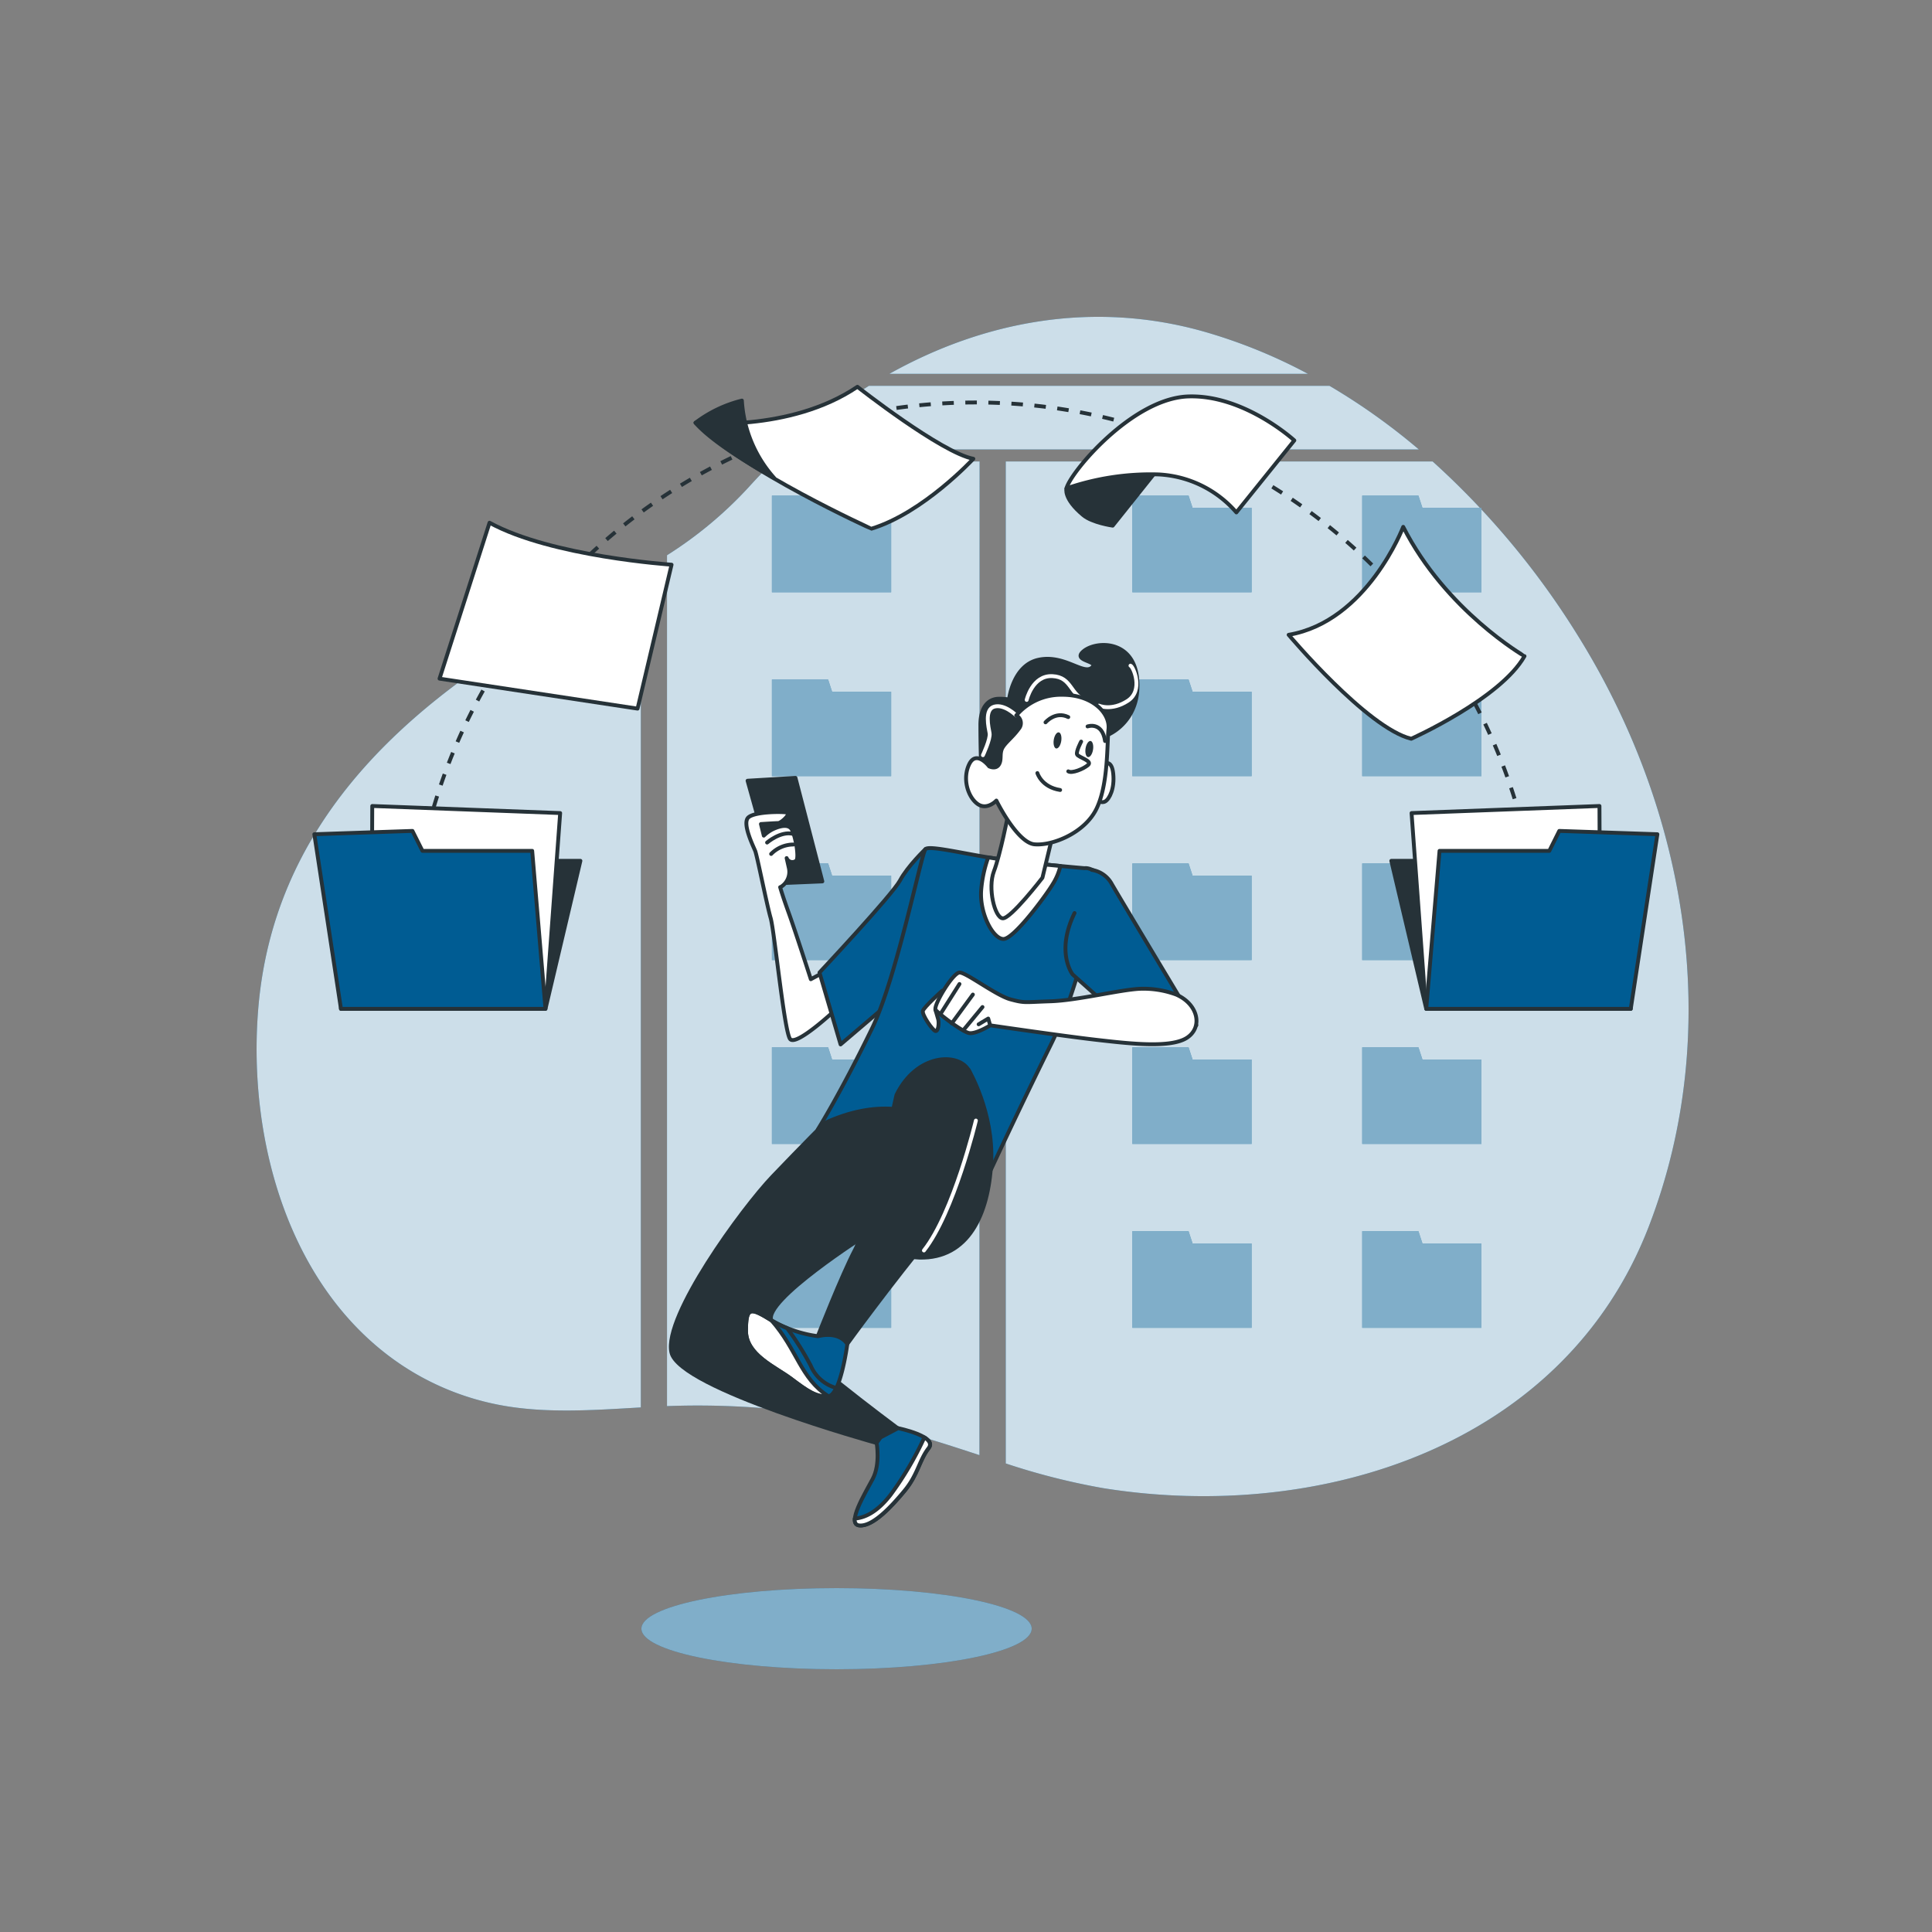 <svg xmlns="http://www.w3.org/2000/svg" viewBox="0 0 500 500"><rect x="0" y="0" width="500" height="500" fill="#808080" stroke="none"/><g id="freepik--background-simple--inject-92"><path d="M165.85,147.91c-8.23,4.9-16.79,9.36-25.13,14.24-38.39,22.46-70,52.59-73.87,98.74C64,294.68,74.66,334,104.38,353.55a68.9,68.9,0,0,0,24.12,9.9c12.13,2.47,25,1.5,37.35.79Z" style="fill:#005C93"></path><path d="M344.07,99.85H224.88a141,141,0,0,0-21.49,16.47H367.2A164.61,164.61,0,0,0,344.07,99.85Z" style="fill:#005C93"></path><path d="M338.5,96.75a136.64,136.64,0,0,0-27.16-11c-28.51-8-56.74-2.67-81.17,11Z" style="fill:#005C93"></path><path d="M408.37,164.53a208.72,208.72,0,0,0-37.61-45.11H260.29V378.74a177,177,0,0,0,25.26,6.4c56.33,9,119.35-11.05,141.19-67.81C446.33,266.45,436.59,209.83,408.37,164.53Z" style="fill:#005C93"></path><path d="M253.52,119.42H200.14q-3.31,3.27-6.44,6.73a104.36,104.36,0,0,1-21.08,17.55V363.9A212.15,212.15,0,0,1,230,369.59c8,1.91,15.72,4.45,23.48,7Z" style="fill:#005C93"></path><g style="opacity:0.8"><path d="M165.85,147.91c-8.23,4.9-16.79,9.36-25.13,14.24-38.39,22.46-70,52.59-73.87,98.74C64,294.68,74.66,334,104.38,353.55a68.9,68.9,0,0,0,24.12,9.9c12.13,2.47,25,1.5,37.35.79Z" style="fill:#fff"></path><path d="M344.07,99.85H224.88a141,141,0,0,0-21.49,16.47H367.2A164.61,164.61,0,0,0,344.07,99.85Z" style="fill:#fff"></path><path d="M338.5,96.75a136.64,136.64,0,0,0-27.16-11c-28.51-8-56.74-2.67-81.17,11Z" style="fill:#fff"></path><path d="M408.37,164.53a208.72,208.72,0,0,0-37.61-45.11H260.29V378.74a177,177,0,0,0,25.26,6.4c56.33,9,119.35-11.05,141.19-67.81C446.33,266.45,436.59,209.83,408.37,164.53Z" style="fill:#fff"></path><path d="M253.52,119.42H200.14q-3.31,3.27-6.44,6.73a104.36,104.36,0,0,1-21.08,17.55V363.9A212.15,212.15,0,0,1,230,369.59c8,1.91,15.72,4.45,23.48,7Z" style="fill:#fff"></path></g></g><g id="freepik--Folders--inject-92"><polygon points="214.32 128.27 199.77 128.27 199.77 131.44 199.77 150.1 199.77 153.28 230.63 153.28 230.63 131.44 215.35 131.44 214.32 128.27" style="fill:#005C93"></polygon><polygon points="214.32 175.86 199.77 175.86 199.77 179.03 199.77 197.69 199.77 200.87 230.63 200.87 230.63 179.03 215.35 179.03 214.32 175.86" style="fill:#005C93"></polygon><polygon points="214.32 223.45 199.77 223.45 199.77 226.62 199.77 245.28 199.77 248.46 230.63 248.46 230.63 226.62 215.35 226.62 214.32 223.45" style="fill:#005C93"></polygon><polygon points="214.32 271.04 199.77 271.04 199.77 274.21 199.77 292.87 199.77 296.05 230.63 296.05 230.63 274.21 215.35 274.21 214.32 271.04" style="fill:#005C93"></polygon><polygon points="214.32 318.63 199.77 318.63 199.77 321.81 199.77 340.46 199.77 343.64 230.63 343.64 230.63 321.81 215.35 321.81 214.32 318.63" style="fill:#005C93"></polygon><polygon points="307.6 128.27 293.05 128.27 293.05 131.44 293.05 150.1 293.05 153.28 323.92 153.28 323.92 131.44 308.64 131.44 307.6 128.27" style="fill:#005C93"></polygon><polygon points="368.13 131.44 367.09 128.27 352.54 128.27 352.54 131.44 352.54 150.1 352.54 153.28 383.4 153.28 383.4 131.44 368.13 131.44" style="fill:#005C93"></polygon><polygon points="307.6 175.86 293.05 175.86 293.05 179.03 293.05 197.69 293.05 200.87 323.92 200.87 323.92 179.03 308.64 179.03 307.6 175.86" style="fill:#005C93"></polygon><polygon points="367.09 223.45 352.54 223.45 352.54 226.62 352.54 245.28 352.54 248.46 383.4 248.46 383.4 226.62 368.13 226.62 367.09 223.45" style="fill:#005C93"></polygon><polygon points="367.09 175.86 352.54 175.86 352.54 179.03 352.54 197.69 352.54 200.87 383.4 200.87 383.4 179.03 368.13 179.03 367.09 175.86" style="fill:#005C93"></polygon><polygon points="307.6 223.45 293.05 223.45 293.05 226.62 293.05 245.28 293.05 248.46 323.92 248.46 323.92 226.62 308.64 226.62 307.6 223.45" style="fill:#005C93"></polygon><polygon points="307.6 271.04 293.05 271.04 293.05 274.21 293.05 292.87 293.05 296.05 323.92 296.05 323.92 274.21 308.64 274.21 307.6 271.04" style="fill:#005C93"></polygon><polygon points="367.09 271.04 352.54 271.04 352.54 274.21 352.54 292.87 352.54 296.05 383.4 296.05 383.4 274.21 368.13 274.21 367.09 271.04" style="fill:#005C93"></polygon><polygon points="307.6 318.63 293.05 318.63 293.05 321.81 293.05 340.46 293.05 343.64 323.92 343.64 323.92 321.81 308.64 321.81 307.6 318.63" style="fill:#005C93"></polygon><polygon points="367.09 318.63 352.54 318.63 352.54 321.81 352.54 340.46 352.54 343.64 383.4 343.64 383.4 321.81 368.13 321.81 367.09 318.63" style="fill:#005C93"></polygon><g style="opacity:0.5"><polygon points="214.32 128.27 199.77 128.27 199.77 131.44 199.77 150.1 199.77 153.28 230.63 153.28 230.63 131.44 215.35 131.44 214.32 128.27" style="fill:#fff"></polygon><polygon points="214.32 175.86 199.77 175.86 199.77 179.03 199.77 197.69 199.77 200.87 230.63 200.87 230.63 179.03 215.35 179.03 214.32 175.86" style="fill:#fff"></polygon><polygon points="214.32 223.45 199.77 223.45 199.77 226.62 199.77 245.28 199.77 248.46 230.63 248.46 230.63 226.62 215.35 226.62 214.32 223.45" style="fill:#fff"></polygon><polygon points="214.32 271.04 199.77 271.04 199.77 274.21 199.77 292.87 199.77 296.05 230.63 296.05 230.63 274.21 215.35 274.21 214.32 271.04" style="fill:#fff"></polygon><polygon points="214.32 318.63 199.77 318.63 199.77 321.81 199.77 340.46 199.77 343.64 230.63 343.64 230.63 321.81 215.35 321.81 214.32 318.63" style="fill:#fff"></polygon><polygon points="307.6 128.27 293.05 128.27 293.05 131.44 293.05 150.1 293.05 153.28 323.92 153.28 323.92 131.44 308.64 131.44 307.6 128.27" style="fill:#fff"></polygon><polygon points="368.13 131.44 367.09 128.27 352.54 128.27 352.54 131.44 352.54 150.1 352.54 153.28 383.4 153.28 383.4 131.44 368.13 131.44" style="fill:#fff"></polygon><polygon points="307.6 175.86 293.05 175.86 293.05 179.03 293.05 197.69 293.05 200.87 323.92 200.87 323.92 179.03 308.64 179.03 307.6 175.86" style="fill:#fff"></polygon><polygon points="367.09 223.45 352.54 223.45 352.54 226.62 352.54 245.28 352.54 248.46 383.4 248.46 383.4 226.62 368.13 226.62 367.09 223.45" style="fill:#fff"></polygon><polygon points="367.09 175.86 352.54 175.86 352.54 179.03 352.54 197.69 352.54 200.87 383.4 200.87 383.4 179.03 368.13 179.03 367.09 175.86" style="fill:#fff"></polygon><polygon points="307.6 223.45 293.05 223.45 293.05 226.62 293.05 245.28 293.05 248.46 323.92 248.46 323.92 226.62 308.64 226.62 307.6 223.45" style="fill:#fff"></polygon><polygon points="307.6 271.04 293.05 271.04 293.05 274.21 293.05 292.87 293.05 296.05 323.92 296.05 323.92 274.21 308.64 274.21 307.6 271.04" style="fill:#fff"></polygon><polygon points="367.09 271.04 352.54 271.04 352.54 274.21 352.54 292.87 352.54 296.05 383.4 296.05 383.4 274.21 368.13 274.21 367.09 271.04" style="fill:#fff"></polygon><polygon points="307.6 318.63 293.05 318.63 293.05 321.81 293.05 340.46 293.05 343.64 323.92 343.64 323.92 321.81 308.64 321.81 307.6 318.63" style="fill:#fff"></polygon><polygon points="367.09 318.63 352.54 318.63 352.54 321.81 352.54 340.46 352.54 343.64 383.4 343.64 383.4 321.81 368.13 321.81 367.09 318.63" style="fill:#fff"></polygon></g></g><g id="freepik--Shadow--inject-92"><ellipse cx="216.5" cy="421.5" rx="50.5" ry="10.5" style="fill:#005C93"></ellipse><ellipse cx="216.5" cy="421.5" rx="50.5" ry="10.5" style="fill:#fff;opacity:0.5"></ellipse></g><g id="freepik--Character--inject-92"><path d="M253.92,198.54s-.2-5.35-.2-10.91,2.88-6.79,4.73-6.79a12.78,12.78,0,0,1,2.68.2s1-8.85,7.62-10.29,11.53,3.91,13.79,2.06-5.35-1.65-2.06-4.32,12.77-2.89,13.8,7-5.77,14.41-9.06,15.23-7.83-5.15-12.15-4.94-3.7,5.15-6.38,7.21-4.74,1-4.74,3.7-1.23,4.12-4.53,4.32S253.92,198.54,253.92,198.54Z" style="fill:#263238;stroke:#263238;stroke-linecap:round;stroke-linejoin:round"></path><path d="M284.43,182.62s3.21,1.48,7.4-1.23,1.47-8.87.74-9.12" style="fill:none;stroke:#fff;stroke-linecap:round;stroke-linejoin:round"></path><path d="M265.7,181.14s1.48-6.41,6.65-6.16,4.44,4.93,8.88,6.41" style="fill:none;stroke:#fff;stroke-linecap:round;stroke-linejoin:round"></path><path d="M263,185.16s-3-3-5.66-2.29-1.48,5.42-1.23,6.9-1.73,5.67-1.73,5.67" style="fill:none;stroke:#fff;stroke-linecap:round;stroke-linejoin:round"></path><polygon points="193.47 202.05 200.91 228.61 212.82 228.11 205.87 201.31 193.47 202.05" style="fill:#263238;stroke:#263238;stroke-linecap:round;stroke-linejoin:round"></polygon><path d="M213.07,251.69l-3.23,1.73s-4-12.41-5.7-17.12-2.24-6.7-2.24-6.7l.08,0a4.58,4.58,0,0,0,2.17-5l-.57-2.53a1.58,1.58,0,0,0,2.44.7c.83-.54-.05-6-1.05-8s-4.31-.53-5.3,0a9.55,9.55,0,0,0-2,1.49l-.74-3s3.72-.25,4.47-.25,3.47-2.48,2.23-2.73-8.19-.25-9.93,1.24,1.24,7.45,1.74,8.69,3,13.9,4,17.37,3.48,29,5,31.27S217,260.62,217,260.62Z" style="fill:#fff;stroke:#263238;stroke-linecap:round;stroke-linejoin:round"></path><path d="M198.52,218.05s3.49-3,6.63-2.26" style="fill:none;stroke:#263238;stroke-linecap:round;stroke-linejoin:round"></path><path d="M199.57,221a8.13,8.13,0,0,1,5.75-2.44" style="fill:none;stroke:#263238;stroke-linecap:round;stroke-linejoin:round"></path><path d="M239.51,219.75s-4.6,4.39-6.59,8.11-20.84,23.83-20.84,23.83l5.46,18.61,13.4-11.42s7.44-14.39,9.43-23.57S244.12,219.58,239.51,219.75Z" style="fill:#005C93;stroke:#263238;stroke-linecap:round;stroke-linejoin:round"></path><path d="M280.69,224.69s-14.62-1.24-22.85-2.47-17.3-3.5-18.33-2.47-7.49,33.37-13.79,46.32c-8.34,17.15-14.08,26.24-14.08,26.24a33.57,33.57,0,0,1,18.16-1.67c10.29,1.85,26.31,12.79,26.31,12.79s7.7-16.57,15.93-33.24,12.56-41.59,12.56-43S281.92,224.48,280.69,224.69Z" style="fill:#005C93;stroke:#263238;stroke-linecap:round;stroke-linejoin:round"></path><path d="M274.43,224.12c-5-.47-11.84-1.19-16.59-1.9-.7-.1-1.39-.22-2.09-.33a33.11,33.11,0,0,0-1.83,8.56c-.41,6,3.09,12.56,5.77,12.56s10.91-11.11,12.76-14.2A15.4,15.4,0,0,0,274.43,224.12Z" style="fill:#fff;stroke:#263238;stroke-linecap:round;stroke-linejoin:round"></path><path d="M260.92,210.69s-2.05,10.5-3.7,14.82.2,11.94,2.26,12.15,10.3-10.5,10.3-10.5l2.88-11.94S262.16,212.34,260.92,210.69Z" style="fill:#fff;stroke:#263238;stroke-linecap:round;stroke-linejoin:round"></path><path d="M282.56,225.13a7.15,7.15,0,0,1,5.21,3.72c2,3.48,21.84,36.48,21.84,36.48l-13.41,3.48-18.61-16.63s-4.46-5.71.5-15.88" style="fill:#005C93;stroke:#263238;stroke-linecap:round;stroke-linejoin:round"></path><path d="M243.84,256.4s-4.71,4.22-5,5.21,2.48,5,3.23,5.21,1-2,.74-3-.74-2.49-.74-2.49l2.72-3.22S245.83,256.9,243.84,256.4Z" style="fill:#fff;stroke:#263238;stroke-linecap:round;stroke-linejoin:round"></path><path d="M304.39,257.39A24.49,24.49,0,0,0,295,255.9c-5.21.25-16.13,3-23.08,3.23s-6.7.5-10.42-.5-11.41-6.94-13.15-6.94-6.95,8.68-6.2,9.67,6.94,5.71,8.68,6,5.46-2,5.46-2,18.61,2.73,27.3,3.73,19.36,2.23,23.57-.5S310.1,259.87,304.39,257.39Z" style="fill:#fff;stroke:#263238;stroke-linecap:round;stroke-linejoin:round"></path><line x1="248.31" y1="254.66" x2="243.59" y2="262.11" style="fill:none;stroke:#263238;stroke-linecap:round;stroke-linejoin:round"></line><line x1="251.78" y1="257.39" x2="246.32" y2="264.84" style="fill:none;stroke:#263238;stroke-linecap:round;stroke-linejoin:round"></line><line x1="254.27" y1="260.62" x2="249.55" y2="266.33" style="fill:none;stroke:#263238;stroke-linecap:round;stroke-linejoin:round"></line><polyline points="256.25 265.33 255.75 263.6 253.27 265.09" style="fill:none;stroke:#263238;stroke-linecap:round;stroke-linejoin:round"></polyline><path d="M285.63,197.72s2.06-1.44,2.47,2.47-1,6.59-2.06,7.21-2.26-.42-2.26-.42Z" style="fill:#fff;stroke:#263238;stroke-linecap:round;stroke-linejoin:round"></path><path d="M256,198.34s-3.29-4.33-5.14-.62-.42,8.44,2.06,10.29,4.94-.82,4.94-.82,5.35,10.91,9.88,11.32,13-2.88,16.06-9.26,2.67-16.68,3.08-20.59-3.91-8.85-11.94-8.85A15.18,15.18,0,0,0,263,185.16a2.24,2.24,0,0,1,.62,3.5c-1.65,2.27-3.7,3.71-4.32,5.15s0,2.88-.83,4.12S256,198.34,256,198.34Z" style="fill:#fff;stroke:#263238;stroke-linecap:round;stroke-linejoin:round"></path><path d="M274.65,191.77c-.18,1.15-.76,2-1.29,1.94s-.83-1.09-.65-2.24.76-2,1.29-1.94S274.83,190.61,274.65,191.77Z" style="fill:#263238"></path><path d="M282.88,194c-.18,1.16-.76,2-1.29,1.94s-.83-1.08-.65-2.24.76-2,1.29-1.94S283.06,192.88,282.88,194Z" style="fill:#263238"></path><path d="M270.58,186.94s2.57-3,5.89-1.36" style="fill:none;stroke:#263238;stroke-linecap:round;stroke-linejoin:round"></path><path d="M281.46,188s3.77-1.36,4.53,3.78" style="fill:none;stroke:#263238;stroke-linecap:round;stroke-linejoin:round"></path><path d="M279.8,191.92s-1.36,2.57-1.06,3.32,4.08,1.66,2.87,2.72-4.23,2.27-5.14,1.66" style="fill:none;stroke:#263238;stroke-linecap:round;stroke-linejoin:round"></path><path d="M268.47,200.07s1.06,3.63,5.89,4.38" style="fill:none;stroke:#263238;stroke-linecap:round;stroke-linejoin:round"></path><path d="M213.42,290.64s-5.52,5.51-13.45,13.79S171.69,340.64,173.76,350s53.11,23.45,53.11,23.45l5.51-3.79s-30.69-22.76-32.76-27.94,24.49-22.07,24.49-22.07l29.66-19S240.49,278.22,213.42,290.64Z" style="fill:#263238;stroke:#263238;stroke-linecap:round;stroke-linejoin:round"></path><path d="M250.66,276.84s6.55,11,5.86,24.14-5.86,24.83-18.62,24.49-11.72-19.66-7.58-29.32S235.14,273.74,250.66,276.84Z" style="fill:#263238;stroke:#263238;stroke-linecap:round;stroke-linejoin:round"></path><path d="M232,283.39s-7.24,33.45-10.69,40-9.66,22.41-9.66,22.41l7.59,2.07s10.69-14.83,23.45-30.35,10.69-36.21,7.93-40.69S237.21,272.7,232,283.39Z" style="fill:#263238;stroke:#263238;stroke-linecap:round;stroke-linejoin:round"></path><path d="M252.56,290s-5.69,23.79-13.45,33.62" style="fill:none;stroke:#fff;stroke-linecap:round;stroke-linejoin:round"></path><path d="M226.87,373.4s1,5.52-1,9.31-6.9,11.73-3.45,12.07,8.28-4.83,11.73-9,3.79-7.94,6.21-11-7.94-5.17-7.94-5.17L227.9,372Z" style="fill:#005C93;stroke:#263238;stroke-linecap:round;stroke-linejoin:round"></path><path d="M240.32,374.78c.82-1.06.15-2-1.09-2.78a84.28,84.28,0,0,1-8.74,14.85c-3.61,4.69-6.94,6-9.29,6.15-.07,1,.23,1.69,1.18,1.78,3.45.35,8.28-4.83,11.73-9S237.9,377.88,240.32,374.78Z" style="fill:#fff;stroke:#263238;stroke-linecap:round;stroke-linejoin:round"></path><path d="M211.69,345.81a32.11,32.11,0,0,1-12.07-4.14c-5.51-3.44-6.55-3.44-6.55,2.76s7.59,9.31,11.73,12.42,6.55,4.83,9.65,4.48,4.83-13.45,4.83-13.45S217.56,344.43,211.69,345.81Z" style="fill:#005C93;stroke:#263238;stroke-linecap:round;stroke-linejoin:round"></path><path d="M193.07,344.43c0,6.21,7.59,9.31,11.73,12.42s6.51,4.79,9.57,4.48c-7.23-4.6-8-12-14.75-19.66C194.11,338.23,193.07,338.23,193.07,344.43Z" style="fill:#fff;stroke:#263238;stroke-linecap:round;stroke-linejoin:round"></path><path d="M209.8,353.4a72,72,0,0,0-6.12-9.69,25.29,25.29,0,0,1-4.06-2c-5.51-3.44-6.55-3.44-6.55,2.76s7.59,9.31,11.73,12.42,6.55,4.83,9.65,4.48c.76-.08,1.43-.93,2-2.16A10.05,10.05,0,0,1,209.8,353.4Z" style="fill:none;stroke:#263238;stroke-linecap:round;stroke-linejoin:round"></path></g><g id="freepik--Files--inject-92"><path d="M106.91,236.65c0-.5.09-1,.14-1.49" style="fill:none;stroke:#263238;stroke-miterlimit:10"></path><path d="M107.39,232.19a146.19,146.19,0,0,1,290-.9" style="fill:none;stroke:#263238;stroke-miterlimit:10;stroke-dasharray:2.983,2.983"></path><path d="M397.6,232.78c.06.49.12,1,.17,1.49" style="fill:none;stroke:#263238;stroke-miterlimit:10"></path><path d="M126.69,135.28l-12.94,40.35L165,183.39l8.8-37.25S142.72,144.07,126.69,135.28Z" style="fill:#fff;stroke:#263238;stroke-linecap:round;stroke-linejoin:round"></path><path d="M180,109.41s24.31,2.59,41.9-9.31c0,0,21.72,17.07,30,18.63,0,0-12.93,14-26.38,18.1C225.49,136.83,192.38,121.83,180,109.41Z" style="fill:#fff;stroke:#263238;stroke-linecap:round;stroke-linejoin:round"></path><path d="M180,109.41A33,33,0,0,1,192,103.67a33,33,0,0,0,8.32,20S185.29,115.56,180,109.41Z" style="fill:#263238;stroke:#263238;stroke-linecap:round;stroke-linejoin:round"></path><path d="M276,126.4s-.86,2.59,4.31,6.9c2.35,2,7.65,2.74,7.65,2.74l13.9-17.4S279.05,121.74,276,126.4Z" style="fill:#263238;stroke:#263238;stroke-linecap:round;stroke-linejoin:round"></path><path d="M276,126.4a66.82,66.82,0,0,1,23.79-3.62,28.51,28.51,0,0,1,20.18,9.83l15-18.63S322,102.09,307.5,102.6,277,122.26,276,126.4Z" style="fill:#fff;stroke:#263238;stroke-linecap:round;stroke-linejoin:round"></path><path d="M363.15,136.35s-9.31,24.49-29.65,27.94c0,0,20.34,24.14,31.72,26.9,0,0,23.11-10.35,29.32-21.38C394.54,169.81,374.19,158.08,363.15,136.35Z" style="fill:#fff;stroke:#263238;stroke-linecap:round;stroke-linejoin:round"></path><polygon points="141.17 261.09 150.21 222.78 89.53 222.78 88.24 261.09 141.17 261.09" style="fill:#263238;stroke:#263238;stroke-linecap:round;stroke-linejoin:round"></polygon><polygon points="96.34 208.59 96.15 252.59 141.55 257.2 144.97 210.42 96.34 208.59" style="fill:#fff;stroke:#263238;stroke-linecap:round;stroke-linejoin:round"></polygon><polygon points="81.35 215.9 88.24 261.09 141.17 261.09 137.73 220.2 109.33 220.2 106.74 215.04 81.35 215.9" style="fill:#005C93;stroke:#263238;stroke-linecap:round;stroke-linejoin:round"></polygon><polygon points="369.11 261.09 360.07 222.78 420.75 222.78 422.04 261.09 369.11 261.09" style="fill:#263238;stroke:#263238;stroke-linecap:round;stroke-linejoin:round"></polygon><polygon points="413.94 208.59 414.13 252.59 368.73 257.2 365.31 210.42 413.94 208.59" style="fill:#fff;stroke:#263238;stroke-linecap:round;stroke-linejoin:round"></polygon><polygon points="428.93 215.9 422.04 261.09 369.11 261.09 372.55 220.2 400.96 220.2 403.54 215.04 428.93 215.9" style="fill:#005C93;stroke:#263238;stroke-linecap:round;stroke-linejoin:round"></polygon></g></svg>